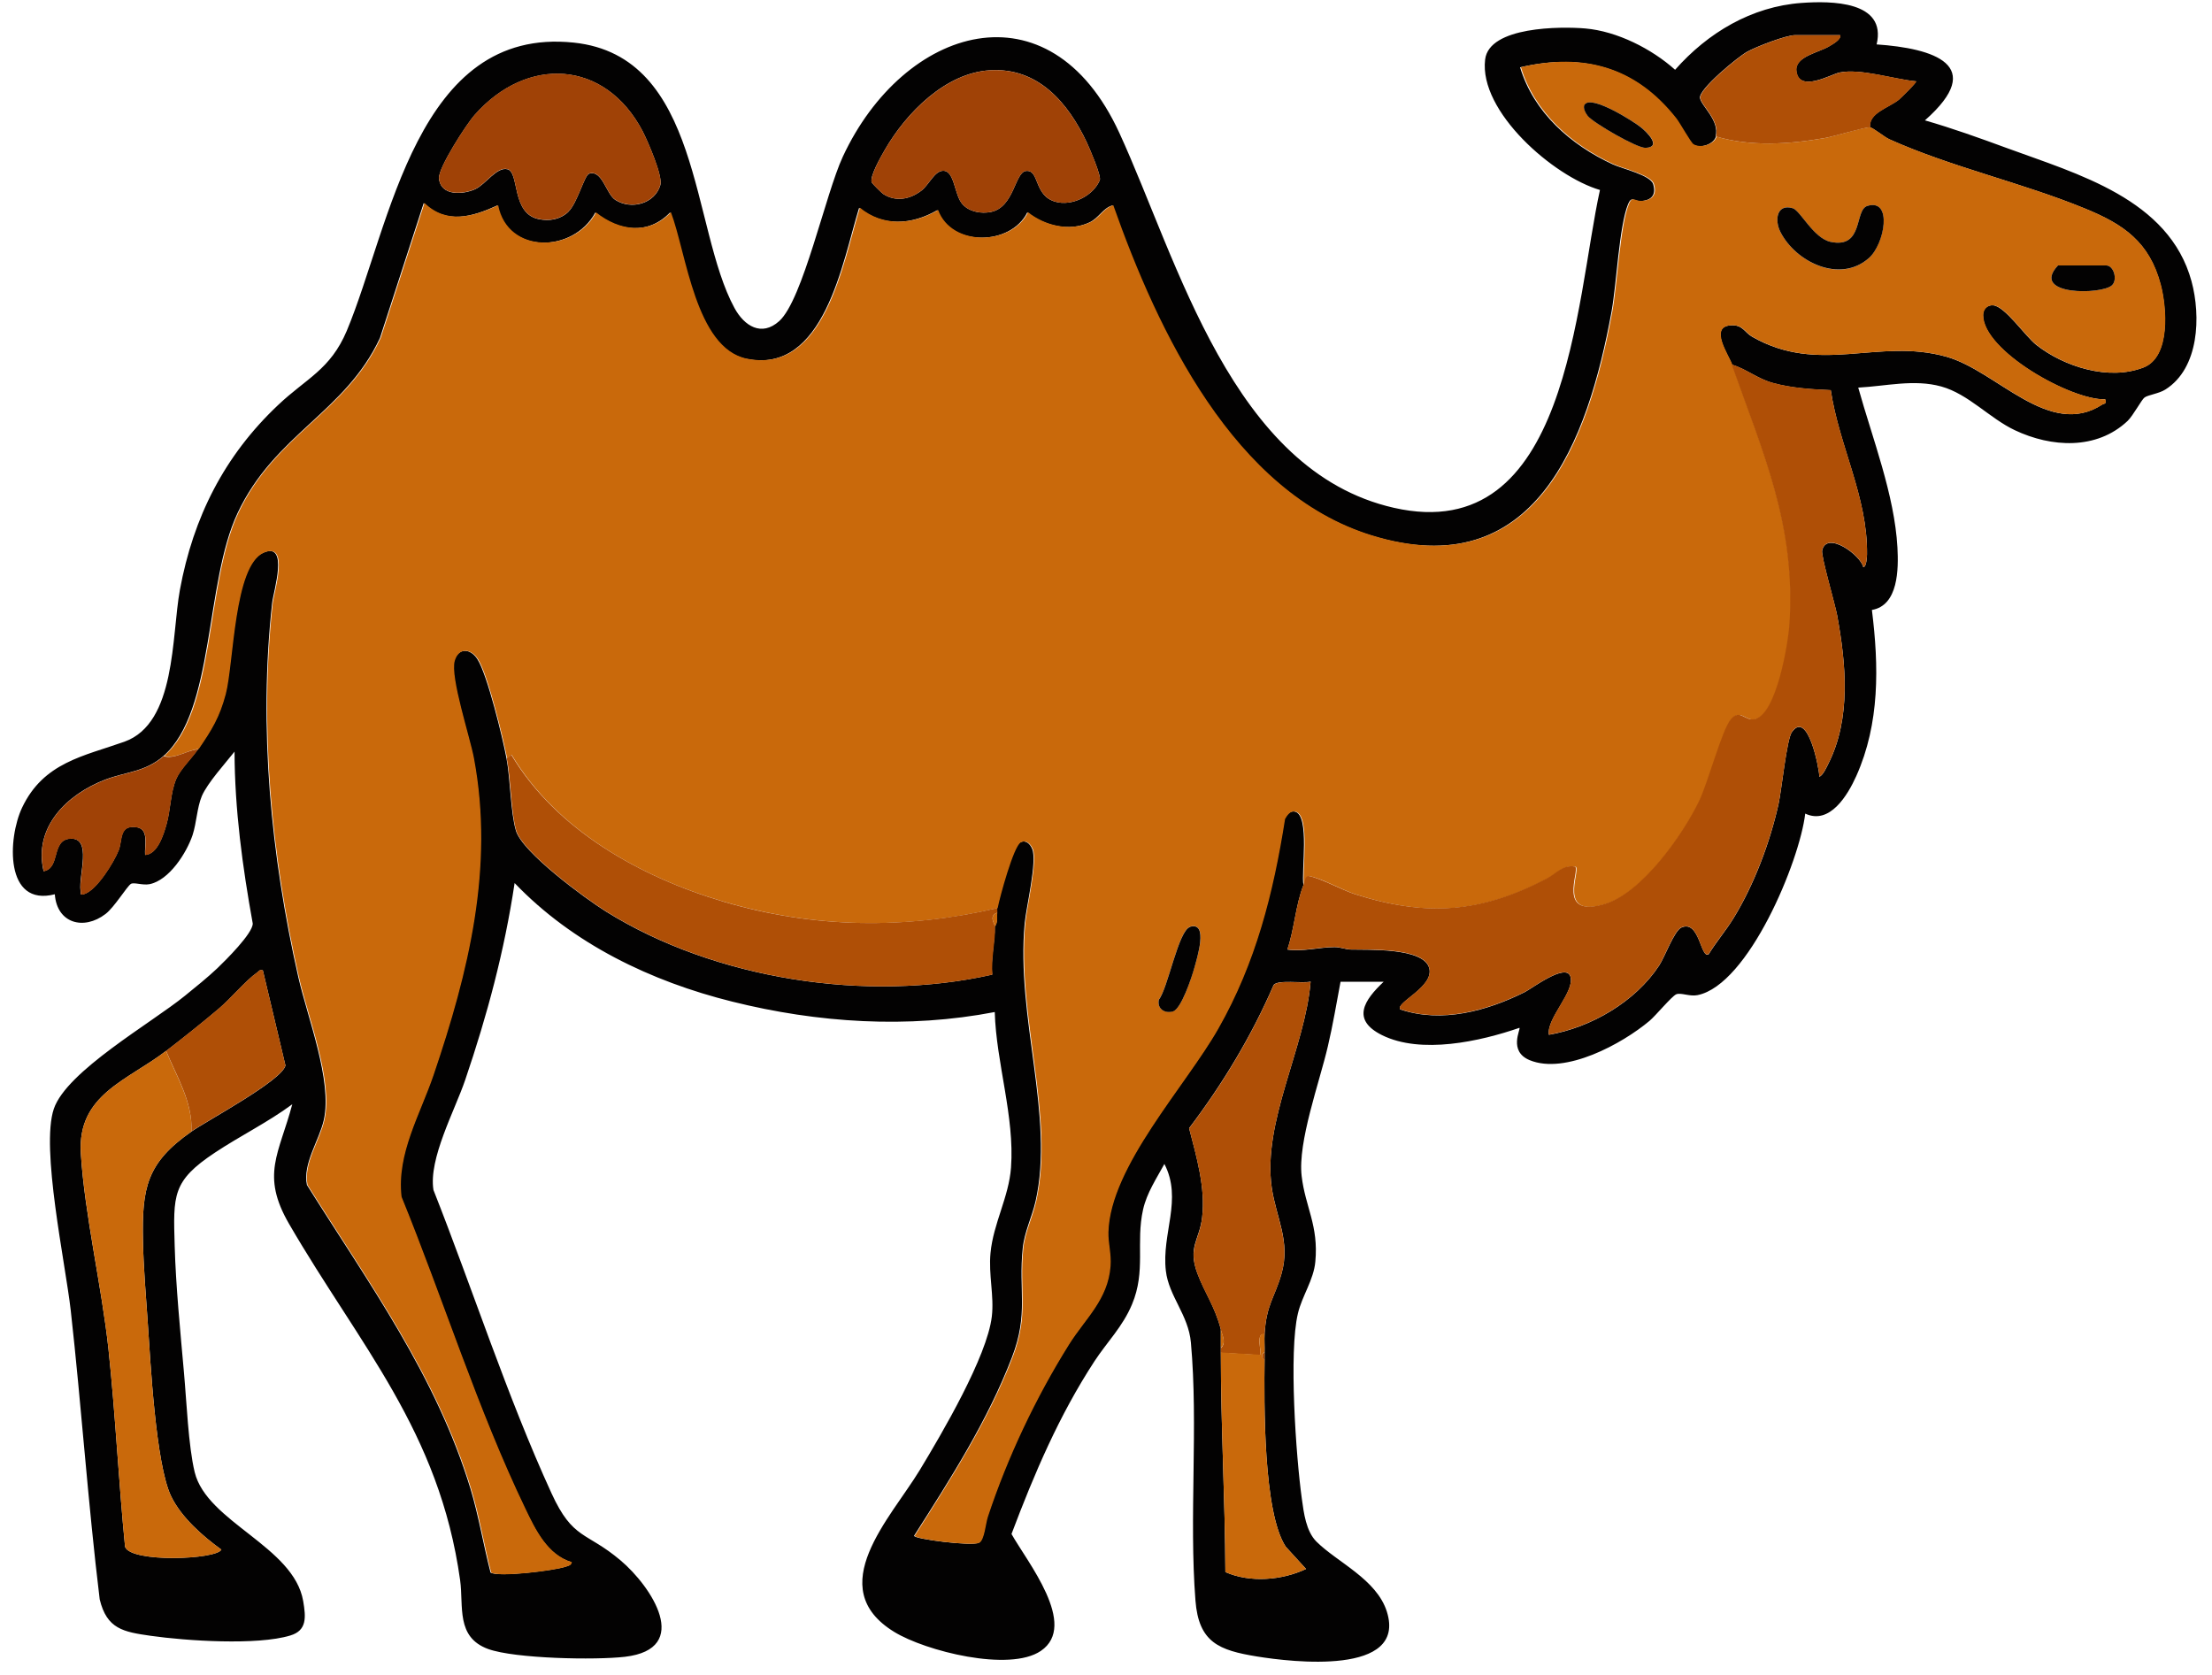 <svg width="136" height="103" viewBox="0 0 136 103" fill="none" xmlns="http://www.w3.org/2000/svg">
<path d="M82.42 60.36C82.17 61.68 81.95 63.02 81.64 64.33C81.13 66.53 79.78 70.21 80.03 72.31C80.25 74.2 81.08 75.34 80.87 77.57C80.77 78.69 80.05 79.68 79.8 80.75C79.23 83.12 79.68 89.55 80.04 92.14C80.16 93.02 80.3 94.14 80.94 94.78C82.23 96.06 84.64 97.09 85.27 99.09C86.5 103.03 79.43 102.19 77.28 101.84C74.95 101.46 73.7 100.98 73.5 98.4C73.1 93.28 73.68 87.63 73.22 82.54C73.07 80.84 71.86 79.69 71.68 78.13C71.41 75.83 72.72 73.74 71.59 71.56C71.1 72.46 70.51 73.34 70.28 74.36C69.82 76.41 70.47 78.12 69.6 80.19C69.03 81.56 68.07 82.5 67.29 83.69C65.11 87.03 63.6 90.58 62.19 94.31C63.13 95.99 66.33 99.92 63.99 101.5C62.06 102.81 56.9 101.51 54.98 100.33C50.54 97.61 54.77 93.32 56.55 90.38C57.9 88.15 60.69 83.41 60.98 80.94C61.13 79.66 60.77 78.37 60.9 77.03C61.07 75.22 62.03 73.59 62.16 71.78C62.39 68.65 61.25 65.35 61.16 62.22C55.82 63.25 50.27 62.89 45.02 61.58C40.03 60.34 35.22 58.03 31.64 54.29C31.01 58.48 29.96 62.4 28.6 66.4C27.96 68.28 26.34 71.24 26.65 73.16C29.07 79.29 31.17 85.83 33.91 91.81C35.23 94.69 36.03 94.14 38.15 95.93C40.05 97.53 42.59 101.37 38.42 101.86C36.61 102.07 31.67 101.98 30.01 101.38C28.02 100.65 28.51 98.76 28.29 97.15C27.01 87.97 22.11 82.72 17.77 75.24C16.02 72.22 17.16 70.94 17.97 67.89C16.47 69 14.77 69.83 13.22 70.86C10.58 72.61 10.65 73.47 10.74 76.6C10.81 79.08 11.09 81.89 11.31 84.38C11.47 86.13 11.58 88.9 11.97 90.51C12.72 93.58 18.06 95.07 18.64 98.43C18.81 99.43 18.88 100.24 17.85 100.55C15.82 101.17 11.45 100.88 9.27 100.57C7.58 100.33 6.57 100.15 6.13 98.33C5.41 92.43 5.01 86.48 4.35 80.57C4.02 77.65 2.49 70.59 3.31 68.17C4.1 65.85 9.32 62.89 11.37 61.22C12 60.71 12.78 60.08 13.36 59.53C13.87 59.04 15.54 57.39 15.54 56.78C14.91 53.3 14.43 49.76 14.42 46.21C13.86 46.92 12.76 48.13 12.41 48.94C12.11 49.66 12.09 50.57 11.84 51.34C11.47 52.44 10.4 54.12 9.19 54.36C8.76 54.44 8.24 54.23 8.05 54.34C7.8 54.5 7.03 55.78 6.49 56.19C5.15 57.22 3.5 56.77 3.37 54.98C0.28 55.77 0.47 51.53 1.36 49.65C2.68 46.87 5.15 46.49 7.65 45.6C10.84 44.46 10.54 39.1 11.06 36.27C11.88 31.8 13.8 28.01 17.1 24.9C18.83 23.26 20.31 22.73 21.32 20.34C24.02 13.89 25.6 1.6 35.28 2.62C43.15 3.45 42.47 14.01 45.16 18.94C45.76 20.04 46.82 20.72 47.91 19.74C49.37 18.42 50.75 11.93 51.82 9.63C55.56 1.6 64.52 -1.18 68.82 8.17C72.43 16.02 75.73 28.96 85.7 31.22C96.46 33.66 96.86 18.5 98.37 11.68C95.52 10.85 90.92 6.86 91.31 3.66C91.55 1.62 95.97 1.62 97.47 1.75C99.42 1.92 101.55 3 102.99 4.29C104.99 2.02 107.69 0.4 110.77 0.18C112.56 0.05 116.02 0.05 115.38 2.73C118.86 2.97 122.21 3.99 118.35 7.4C120.05 7.89 121.72 8.49 123.38 9.1C127.73 10.7 133.36 12.23 134.74 17.29C135.32 19.43 135.22 22.64 133.13 23.95C132.74 24.2 132.06 24.28 131.85 24.44C131.67 24.57 131.16 25.54 130.81 25.88C128.9 27.68 126.12 27.51 123.88 26.45C122.33 25.72 121.02 24.22 119.35 23.76C117.68 23.3 115.96 23.74 114.25 23.83C115.12 26.95 116.48 30.41 116.66 33.66C116.73 34.99 116.72 37.22 115.09 37.5C115.52 40.96 115.58 44.47 114.13 47.71C113.6 48.89 112.5 50.73 110.99 50.02C110.65 52.95 107.5 60.55 104.37 61.18C103.88 61.28 103.34 61.01 103.06 61.13C102.78 61.25 101.8 62.44 101.42 62.76C99.73 64.18 96.24 66.08 94.05 65.18C92.72 64.63 93.51 63.27 93.42 63.19C90.99 64.03 87.37 64.83 84.97 63.64C83.06 62.69 83.88 61.48 85.07 60.36H82.38H82.42ZM105.5 8.39C105.37 8.87 104.54 9.16 104.08 8.88C103.91 8.78 103.24 7.57 103.01 7.27C100.55 4.13 97.35 3.24 93.46 4.14C94.3 6.92 96.58 8.92 99.17 10.11C99.76 10.38 101.48 10.77 101.64 11.32C101.84 11.98 101.54 12.32 100.89 12.36C100.45 12.39 100.32 12.02 100.1 12.55C99.55 13.88 99.39 17.48 99.08 19.17C97.62 27.1 94.41 36.03 84.29 32.92C75.8 30.3 71.12 20.36 68.4 12.63C67.82 12.78 67.56 13.41 66.97 13.68C65.73 14.26 64.21 13.88 63.16 13.06C62.15 15.11 58.47 15.2 57.63 12.92C56.06 13.83 54.27 13.96 52.82 12.78C51.8 16.05 50.7 23.05 45.87 22.06C42.71 21.41 42.15 15.55 41.2 13.06C39.85 14.47 38.03 14.22 36.6 13.07C35.25 15.57 31.17 15.65 30.58 12.63C29.03 13.34 27.43 13.81 26.05 12.49L23.36 20.78C21.23 25.36 16.88 26.69 14.6 31.56C12.58 35.86 13.21 43.71 10.05 46.48C8.93 47.46 7.77 47.44 6.47 47.93C4.13 48.83 2.04 50.84 2.68 53.56C3.73 53.37 3.13 51.64 4.31 51.56C5.69 51.48 4.82 53.81 4.95 54.76C4.97 54.92 4.89 55.05 5.16 54.97C5.94 54.74 6.99 53.02 7.29 52.28C7.54 51.65 7.3 50.68 8.42 50.86C9.18 50.99 8.87 52.01 8.92 52.56C9.68 52.52 10.05 51.32 10.23 50.69C10.49 49.79 10.47 48.74 10.83 47.89C11.08 47.29 11.77 46.64 12.18 46.05C12.99 44.86 13.46 44.11 13.84 42.68C14.34 40.78 14.34 34.78 16.18 33.98C17.8 33.27 16.8 36.39 16.73 37.08C15.89 44.74 16.65 52.59 18.34 60.07C18.91 62.58 20.44 66.44 19.91 68.85C19.63 70.11 18.6 71.54 18.87 72.85C22.68 78.92 26.81 84.57 28.93 91.54C29.44 93.24 29.72 94.99 30.16 96.68C30.62 96.98 34.09 96.55 34.76 96.32C34.91 96.27 35.1 96.25 35.12 96.04C33.64 95.6 32.89 94.03 32.26 92.74C29.35 86.69 27.19 79.82 24.65 73.58C24.34 70.94 25.8 68.51 26.62 66.09C28.77 59.75 30.36 53.33 29.1 46.61C28.86 45.32 27.63 41.62 27.92 40.63C28.17 39.8 28.93 39.85 29.36 40.54C29.97 41.51 30.9 45.34 31.14 46.62C31.38 47.9 31.39 49.95 31.72 51.07C32.12 52.41 35.96 55.23 37.24 56.03C43.95 60.22 53.3 61.66 61 59.92C60.9 58.93 61.18 57.92 61.16 56.96C61.36 56.69 61.26 56.38 61.3 56.11C61.31 56.02 61.28 55.91 61.3 55.83C61.42 55.19 62.27 52.02 62.72 51.79C63.06 51.61 63.34 51.89 63.46 52.19C63.78 52.94 63.1 55.73 63 56.76C62.46 62.55 64.84 68.64 63.67 73.85C63.45 74.81 62.98 75.75 62.88 76.74C62.61 79.35 63.25 80.77 62.22 83.44C60.72 87.35 58.44 90.91 56.2 94.42C56.2 94.62 59.73 95.07 60.17 94.85C60.49 94.69 60.56 93.67 60.7 93.25C61.91 89.59 63.64 85.92 65.69 82.66C66.7 81.05 68.08 79.91 68.24 77.85C68.3 77.08 68.09 76.43 68.11 75.75C68.22 71.71 72.86 66.77 74.87 63.24C77.17 59.19 78.25 54.93 78.97 50.35C79.1 50.11 79.3 49.82 79.62 49.9C80.55 50.14 79.99 53.59 80.14 54.42C79.66 55.63 79.58 57.13 79.15 58.38C80.12 58.52 81.13 58.23 82.05 58.23C82.42 58.23 82.73 58.37 83.04 58.38C84.1 58.41 87.51 58.25 87.87 59.51C88.2 60.67 85.78 61.64 86.09 62.06C88.64 62.92 91.41 62.16 93.74 61C94.19 60.77 96.27 59.19 96.55 60.03C96.86 60.95 95.07 62.61 95.23 63.62C97.82 63.17 100.55 61.59 102.01 59.36C102.35 58.85 102.93 57.24 103.37 57.03C104.5 56.51 104.56 59.01 105.06 58.66C105.53 57.89 106.12 57.21 106.59 56.44C107.85 54.39 108.83 51.78 109.35 49.43C109.54 48.57 109.85 45.45 110.17 45.01C111.15 43.62 111.85 47.24 111.86 47.76C112.09 47.65 112.29 47.2 112.41 46.96C113.82 44.17 113.5 40.81 112.95 37.82C112.82 37.13 111.95 34.17 112.03 33.84C112.31 32.61 114.4 34.13 114.56 34.87C114.76 34.87 114.79 34.2 114.79 34.07C114.83 30.54 113.07 27.42 112.56 23.99C111.39 23.94 110.11 23.86 108.98 23.54C108.03 23.27 107.39 22.7 106.49 22.42C106.29 21.84 105.04 20.08 106.42 20C107.15 19.96 107.25 20.43 107.72 20.7C111.88 23.08 115.45 20.75 119.66 21.93C122.78 22.8 125.98 27 129.25 24.87C129.39 24.78 129.5 24.89 129.43 24.55C127.34 24.62 121.9 21.57 121.92 19.37C121.92 19.01 122.18 18.74 122.54 18.77C123.27 18.83 124.5 20.65 125.19 21.2C126.92 22.56 129.66 23.42 131.79 22.59C133.45 21.94 133.21 18.92 132.84 17.51C132.15 14.87 130.56 13.79 128.18 12.82C124.31 11.23 119.95 10.27 116.15 8.56C115.86 8.43 115.17 7.86 114.97 7.83C114.87 6.95 116.11 6.63 116.74 6.13C116.87 6.02 117.86 5.06 117.8 5C116.46 4.88 114.37 4.19 113.09 4.46C112.59 4.56 110.58 5.74 110.44 4.35C110.35 3.47 111.84 3.23 112.47 2.84C112.68 2.71 113.21 2.43 113.13 2.16H110.37C109.81 2.16 107.98 2.87 107.42 3.18C106.86 3.49 104.42 5.49 104.52 6.03C104.61 6.53 105.74 7.41 105.48 8.39H105.5ZM60.87 4.32C58.12 4.48 55.71 6.95 54.41 9.2C54.18 9.6 53.44 10.88 53.6 11.22C53.63 11.29 54.21 11.87 54.31 11.93C55.08 12.43 55.96 12.25 56.65 11.72C57.12 11.36 57.46 10.5 57.99 10.5C58.71 10.5 58.66 12 59.19 12.57C59.61 13.03 60.34 13.15 60.93 13.03C62.37 12.73 62.39 10.57 63.09 10.51C63.92 10.43 63.55 12.02 64.88 12.4C65.91 12.7 67.23 12.03 67.62 11.07C67.72 10.82 66.99 9.13 66.82 8.76C65.67 6.31 63.82 4.14 60.87 4.32ZM34.94 13.02C35.49 12.51 35.93 10.77 36.22 10.68C37.03 10.42 37.26 11.92 37.83 12.29C38.81 12.92 40.26 12.53 40.6 11.38C40.76 10.83 39.82 8.67 39.51 8.07C37.2 3.66 32.4 3.43 29.19 7.06C28.68 7.63 26.93 10.34 26.99 10.97C27.1 12.07 28.47 11.97 29.22 11.63C29.87 11.33 30.55 10.23 31.21 10.41C31.94 10.62 31.44 13.12 33.11 13.47C33.78 13.61 34.43 13.5 34.94 13.03V13.02ZM10.21 64.61C7.83 66.44 4.75 67.29 4.97 70.91C5.2 74.67 6.25 79.06 6.67 82.95C7.1 86.99 7.29 91.06 7.69 95.1C8.06 96.09 13.32 95.88 13.61 95.27C12.46 94.44 11.15 93.29 10.52 91.99C9.57 90.01 9.25 83.72 9.08 81.25C8.97 79.67 8.82 77.87 8.79 76.3C8.72 73.02 9.02 71.49 11.77 69.57C12.74 68.89 17.33 66.44 17.55 65.51L16.16 59.66C15.94 59.6 15.92 59.72 15.8 59.8C15.12 60.27 14.17 61.41 13.47 62C12.42 62.89 11.3 63.78 10.21 64.62V64.61ZM75.06 81.74C75.06 82.12 75.06 82.5 75.06 82.87V83.15C75.06 87.65 75.32 92.15 75.34 96.65C76.85 97.32 78.82 97.16 80.3 96.46L79.05 95.09C77.66 92.99 77.72 86.24 77.75 83.57C77.75 83.43 77.75 83.29 77.75 83.15C77.76 82.77 77.73 82.39 77.75 82.02C77.86 80.19 78.36 79.81 78.79 78.31C79.36 76.31 78.46 74.88 78.19 73.01C77.61 68.96 80.25 64.42 80.58 60.35C80.06 60.47 78.6 60.22 78.31 60.55C76.95 63.69 75.18 66.63 73.11 69.36C73.56 71.1 74.13 73.03 73.91 74.85C73.74 76.26 73.01 76.66 73.62 78.29C74.06 79.47 74.7 80.32 75.06 81.73V81.74Z" fill="#030202"/>
<path d="M105.5 8.39C107.66 9.03 109.98 8.87 112.18 8.49C112.71 8.4 114.74 7.78 114.99 7.83C115.18 7.86 115.88 8.43 116.17 8.56C119.96 10.27 124.32 11.23 128.2 12.82C130.57 13.79 132.17 14.88 132.86 17.51C133.23 18.92 133.47 21.94 131.81 22.59C129.68 23.42 126.94 22.56 125.21 21.2C124.51 20.65 123.28 18.83 122.56 18.77C122.2 18.74 121.94 19.01 121.94 19.37C121.92 21.56 127.37 24.62 129.45 24.55C129.52 24.88 129.4 24.78 129.27 24.87C126 27 122.8 22.81 119.68 21.93C115.47 20.75 111.9 23.08 107.74 20.7C107.27 20.43 107.17 19.96 106.44 20C105.06 20.08 106.31 21.84 106.51 22.42C108.43 27.9 110.44 32.29 110.06 38.36C109.98 39.57 109.28 43.82 107.97 44.21C107.32 44.4 107.03 43.53 106.45 44.24C105.91 44.9 105.06 48.1 104.51 49.24C103.5 51.32 100.99 54.91 98.69 55.59C95.72 56.47 97.18 53.58 96.89 53.29C96.14 53.14 95.73 53.72 95.14 54.02C91.09 56.13 87.74 56.38 83.36 54.99C82.54 54.73 81.24 53.99 80.52 53.87C80.28 53.83 80.27 54.19 80.18 54.42C80.03 53.6 80.59 50.14 79.66 49.9C79.34 49.82 79.15 50.11 79.01 50.35C78.29 54.93 77.21 59.2 74.91 63.24C72.9 66.78 68.26 71.72 68.15 75.75C68.13 76.43 68.34 77.08 68.28 77.85C68.12 79.91 66.74 81.05 65.73 82.66C63.69 85.92 61.95 89.59 60.74 93.25C60.6 93.67 60.53 94.69 60.21 94.85C59.77 95.07 56.25 94.63 56.24 94.42C58.47 90.91 60.76 87.35 62.26 83.44C63.29 80.77 62.65 79.34 62.92 76.74C63.02 75.75 63.5 74.81 63.71 73.85C64.88 68.64 62.51 62.55 63.04 56.76C63.13 55.74 63.81 52.94 63.5 52.19C63.37 51.89 63.1 51.61 62.76 51.79C62.32 52.02 61.46 55.19 61.34 55.83C55.71 57.15 50.08 57.08 44.52 55.44C39.45 53.95 34.23 51.06 31.46 46.41L31.18 46.62C30.93 45.35 30.01 41.51 29.4 40.54C28.96 39.85 28.2 39.79 27.96 40.63C27.67 41.62 28.9 45.32 29.14 46.61C30.4 53.33 28.81 59.75 26.66 66.09C25.84 68.51 24.38 70.93 24.69 73.58C27.23 79.81 29.38 86.68 32.3 92.74C32.92 94.04 33.67 95.6 35.16 96.04C35.14 96.25 34.95 96.26 34.8 96.32C34.13 96.56 30.66 96.99 30.2 96.68C29.76 94.99 29.48 93.23 28.97 91.54C26.85 84.58 22.72 78.93 18.91 72.85C18.64 71.54 19.67 70.11 19.95 68.85C20.49 66.44 18.95 62.58 18.38 60.07C16.69 52.58 15.93 44.74 16.77 37.08C16.85 36.39 17.84 33.28 16.22 33.98C14.38 34.78 14.38 40.79 13.88 42.68C13.5 44.11 13.03 44.86 12.22 46.05C11.55 46.09 10.78 46.69 10.1 46.47C13.27 43.7 12.63 35.85 14.65 31.55C16.93 26.68 21.28 25.36 23.41 20.77L26.1 12.48C27.48 13.8 29.08 13.33 30.63 12.62C31.22 15.64 35.3 15.56 36.65 13.06C38.09 14.2 39.9 14.46 41.25 13.05C42.2 15.54 42.76 21.4 45.92 22.05C50.75 23.04 51.85 16.04 52.87 12.77C54.32 13.95 56.11 13.83 57.68 12.91C58.52 15.19 62.2 15.1 63.21 13.05C64.25 13.87 65.77 14.25 67.02 13.67C67.61 13.4 67.87 12.77 68.45 12.62C71.18 20.35 75.85 30.29 84.34 32.91C94.46 36.03 97.67 27.09 99.13 19.16C99.44 17.46 99.61 13.87 100.15 12.54C100.37 12.01 100.5 12.38 100.94 12.35C101.59 12.31 101.89 11.97 101.69 11.31C101.52 10.76 99.81 10.37 99.22 10.1C96.63 8.91 94.35 6.91 93.51 4.13C97.4 3.22 100.59 4.13 103.06 7.26C103.3 7.56 103.96 8.77 104.13 8.87C104.58 9.14 105.42 8.86 105.55 8.38L105.5 8.39ZM97.44 6.42C97.31 6.61 97.49 6.95 97.63 7.13C97.97 7.56 100.67 9.12 101.19 9.09C102.21 9.03 101.25 8.11 100.9 7.83C100.45 7.47 97.86 5.83 97.45 6.42H97.44ZM114.81 12.66C114 12.91 114.6 15.3 112.55 14.87C111.49 14.65 110.69 12.94 110.22 12.8C109.24 12.51 109.09 13.52 109.47 14.27C110.42 16.12 113.13 17.45 114.9 15.87C115.87 15.01 116.38 12.18 114.81 12.66ZM126.53 16.32C124.78 18.19 129.26 18.13 129.86 17.53C130.21 17.18 129.95 16.32 129.5 16.32H126.53ZM73.17 56.98C72.45 57.19 71.81 60.76 71.25 61.45C71.13 62.01 71.59 62.32 72.12 62.17C72.65 62.02 73.27 60.06 73.43 59.5C73.59 58.94 74.33 56.63 73.17 56.97V56.98Z" fill="#C9690B"/>
<path d="M106.49 22.41C107.39 22.69 108.03 23.27 108.98 23.53C110.12 23.85 111.39 23.93 112.56 23.98C113.08 27.41 114.83 30.53 114.79 34.06C114.79 34.19 114.76 34.87 114.56 34.86C114.4 34.12 112.32 32.6 112.03 33.83C111.95 34.16 112.83 37.12 112.95 37.81C113.5 40.8 113.82 44.16 112.41 46.95C112.29 47.18 112.1 47.63 111.86 47.75C111.85 47.23 111.15 43.61 110.17 45C109.86 45.45 109.54 48.56 109.35 49.42C108.83 51.77 107.84 54.38 106.59 56.43C106.12 57.2 105.52 57.88 105.06 58.65C104.55 59 104.5 56.5 103.37 57.02C102.93 57.22 102.35 58.83 102.01 59.35C100.55 61.58 97.82 63.16 95.23 63.61C95.07 62.6 96.86 60.93 96.55 60.02C96.27 59.18 94.19 60.77 93.74 60.99C91.41 62.14 88.64 62.91 86.09 62.05C85.78 61.63 88.2 60.66 87.87 59.5C87.52 58.23 84.1 58.4 83.04 58.37C82.73 58.37 82.42 58.22 82.05 58.22C81.13 58.22 80.11 58.51 79.15 58.37C79.58 57.12 79.66 55.61 80.14 54.41C80.23 54.18 80.24 53.82 80.48 53.86C81.2 53.99 82.51 54.72 83.32 54.98C87.7 56.37 91.05 56.12 95.1 54.01C95.68 53.71 96.09 53.13 96.85 53.28C97.14 53.57 95.68 56.45 98.65 55.58C100.95 54.9 103.47 51.31 104.47 49.23C105.02 48.09 105.86 44.89 106.41 44.23C106.99 43.52 107.28 44.39 107.93 44.2C109.24 43.81 109.94 39.56 110.02 38.35C110.41 32.28 108.4 27.89 106.47 22.41H106.49Z" fill="#AF4F06"/>
<path d="M61.32 55.83C61.3 55.92 61.33 56.02 61.32 56.11C60.75 56.3 61.18 56.84 61.18 56.96C61.2 57.92 60.93 58.93 61.02 59.92C53.31 61.66 43.97 60.22 37.26 56.03C35.98 55.23 32.14 52.41 31.74 51.07C31.41 49.95 31.42 47.95 31.16 46.62L31.44 46.41C34.21 51.05 39.43 53.94 44.5 55.44C50.05 57.08 55.68 57.14 61.32 55.83Z" fill="#AF4F06"/>
<path d="M10.21 64.61C10.86 66.21 11.85 67.75 11.77 69.57C9.02 71.49 8.72 73.02 8.79 76.3C8.82 77.87 8.97 79.66 9.08 81.25C9.25 83.71 9.57 90.01 10.52 91.99C11.15 93.29 12.46 94.44 13.61 95.27C13.32 95.89 8.06 96.09 7.69 95.1C7.29 91.06 7.1 86.99 6.67 82.95C6.25 79.06 5.21 74.67 4.97 70.91C4.75 67.29 7.83 66.44 10.21 64.61Z" fill="#C9690B"/>
<path d="M75.06 81.74C74.7 80.33 74.05 79.48 73.62 78.3C73.02 76.67 73.75 76.27 73.91 74.86C74.13 73.04 73.56 71.11 73.11 69.37C75.18 66.65 76.95 63.71 78.31 60.56C78.6 60.22 80.07 60.48 80.58 60.36C80.25 64.42 77.61 68.97 78.19 73.02C78.46 74.89 79.35 76.32 78.79 78.32C78.36 79.82 77.86 80.19 77.75 82.03C77.16 81.93 77.61 83.17 77.47 83.31L75.06 83.17V82.89C75.42 82.55 75.14 82.08 75.06 81.76V81.74Z" fill="#AF4F06"/>
<path d="M60.87 4.32C63.83 4.15 65.67 6.32 66.82 8.76C67 9.13 67.72 10.82 67.62 11.07C67.23 12.03 65.91 12.7 64.88 12.4C63.55 12.01 63.92 10.43 63.09 10.51C62.39 10.58 62.37 12.73 60.93 13.03C60.34 13.15 59.61 13.03 59.19 12.57C58.66 12 58.71 10.5 57.99 10.5C57.45 10.5 57.11 11.37 56.65 11.72C55.96 12.25 55.08 12.43 54.31 11.93C54.21 11.87 53.63 11.29 53.6 11.22C53.45 10.88 54.18 9.59 54.41 9.2C55.71 6.96 58.12 4.49 60.87 4.32Z" fill="#A04206"/>
<path d="M34.94 13.02C34.43 13.49 33.78 13.6 33.11 13.46C31.43 13.11 31.94 10.6 31.21 10.4C30.55 10.21 29.87 11.32 29.22 11.62C28.46 11.96 27.09 12.06 26.99 10.96C26.93 10.33 28.68 7.62 29.19 7.05C32.4 3.42 37.2 3.66 39.51 8.06C39.82 8.66 40.77 10.82 40.6 11.37C40.26 12.52 38.81 12.91 37.83 12.28C37.26 11.91 37.03 10.41 36.22 10.67C35.94 10.76 35.49 12.51 34.94 13.01V13.02Z" fill="#A04206"/>
<path d="M105.5 8.39C105.76 7.41 104.62 6.52 104.54 6.03C104.44 5.49 106.88 3.49 107.44 3.18C108 2.87 109.83 2.16 110.39 2.16H113.15C113.22 2.43 112.69 2.72 112.49 2.84C111.86 3.22 110.37 3.46 110.46 4.35C110.6 5.74 112.61 4.56 113.11 4.46C114.4 4.19 116.48 4.87 117.82 5C117.88 5.05 116.89 6.02 116.76 6.13C116.13 6.64 114.89 6.95 114.99 7.83C114.74 7.79 112.72 8.4 112.18 8.49C109.98 8.87 107.66 9.03 105.5 8.39Z" fill="#AF4F06"/>
<path d="M77.75 82.02C77.73 82.39 77.76 82.78 77.75 83.15C77.54 83.17 77.54 83.55 77.75 83.57C77.72 86.23 77.66 92.99 79.05 95.09L80.3 96.46C78.82 97.16 76.85 97.32 75.34 96.65C75.32 92.15 75.06 87.65 75.06 83.15L77.47 83.29C77.61 83.15 77.16 81.92 77.75 82.01V82.02Z" fill="#C9690B"/>
<path d="M10.21 64.61C11.3 63.77 12.42 62.88 13.47 61.99C14.17 61.4 15.13 60.26 15.8 59.79C15.92 59.71 15.94 59.59 16.16 59.65L17.55 65.5C17.33 66.43 12.74 68.88 11.77 69.56C11.85 67.75 10.87 66.2 10.21 64.6V64.61Z" fill="#AF4F06"/>
<path d="M12.19 46.06C11.79 46.65 11.1 47.3 10.84 47.9C10.48 48.75 10.5 49.8 10.24 50.7C10.06 51.33 9.69 52.53 8.93 52.57C8.88 52.02 9.19 51 8.43 50.87C7.32 50.69 7.56 51.65 7.3 52.29C7.01 53.03 5.95 54.75 5.17 54.98C4.9 55.06 4.98 54.93 4.96 54.77C4.83 53.81 5.7 51.48 4.32 51.57C3.15 51.64 3.74 53.38 2.69 53.57C2.04 50.85 4.13 48.84 6.48 47.94C7.77 47.45 8.94 47.47 10.06 46.49C10.74 46.7 11.51 46.11 12.18 46.07L12.19 46.06Z" fill="#A04206"/>
<path d="M61.18 56.96C61.18 56.84 60.75 56.3 61.32 56.11C61.28 56.38 61.38 56.69 61.18 56.96Z" fill="#C9690B"/>
<path d="M75.06 82.87C75.06 82.49 75.06 82.11 75.06 81.74C75.14 82.06 75.42 82.54 75.06 82.87Z" fill="#C9690B"/>
<path d="M77.75 83.58C77.54 83.56 77.54 83.18 77.75 83.16C77.75 83.3 77.75 83.44 77.75 83.58Z" fill="#AF4F06"/>
<path d="M114.81 12.66C116.38 12.18 115.88 15.01 114.9 15.87C113.12 17.44 110.41 16.11 109.47 14.27C109.09 13.53 109.24 12.51 110.22 12.8C110.69 12.94 111.49 14.64 112.55 14.87C114.6 15.3 114 12.91 114.81 12.66Z" fill="#030202"/>
<path d="M73.17 56.98C74.32 56.64 73.59 58.93 73.43 59.51C73.27 60.09 72.63 62.03 72.12 62.18C71.61 62.33 71.13 62.02 71.25 61.46C71.81 60.76 72.45 57.2 73.17 56.99V56.98Z" fill="#030202"/>
<path d="M126.53 16.32H129.5C129.95 16.32 130.21 17.18 129.86 17.53C129.26 18.13 124.78 18.19 126.53 16.32Z" fill="#030202"/>
<path d="M97.44 6.42C97.86 5.83 100.45 7.47 100.89 7.83C101.24 8.11 102.2 9.04 101.18 9.09C100.66 9.12 97.97 7.56 97.62 7.13C97.48 6.95 97.3 6.61 97.43 6.42H97.44Z" fill="#030202"/>
</svg>
